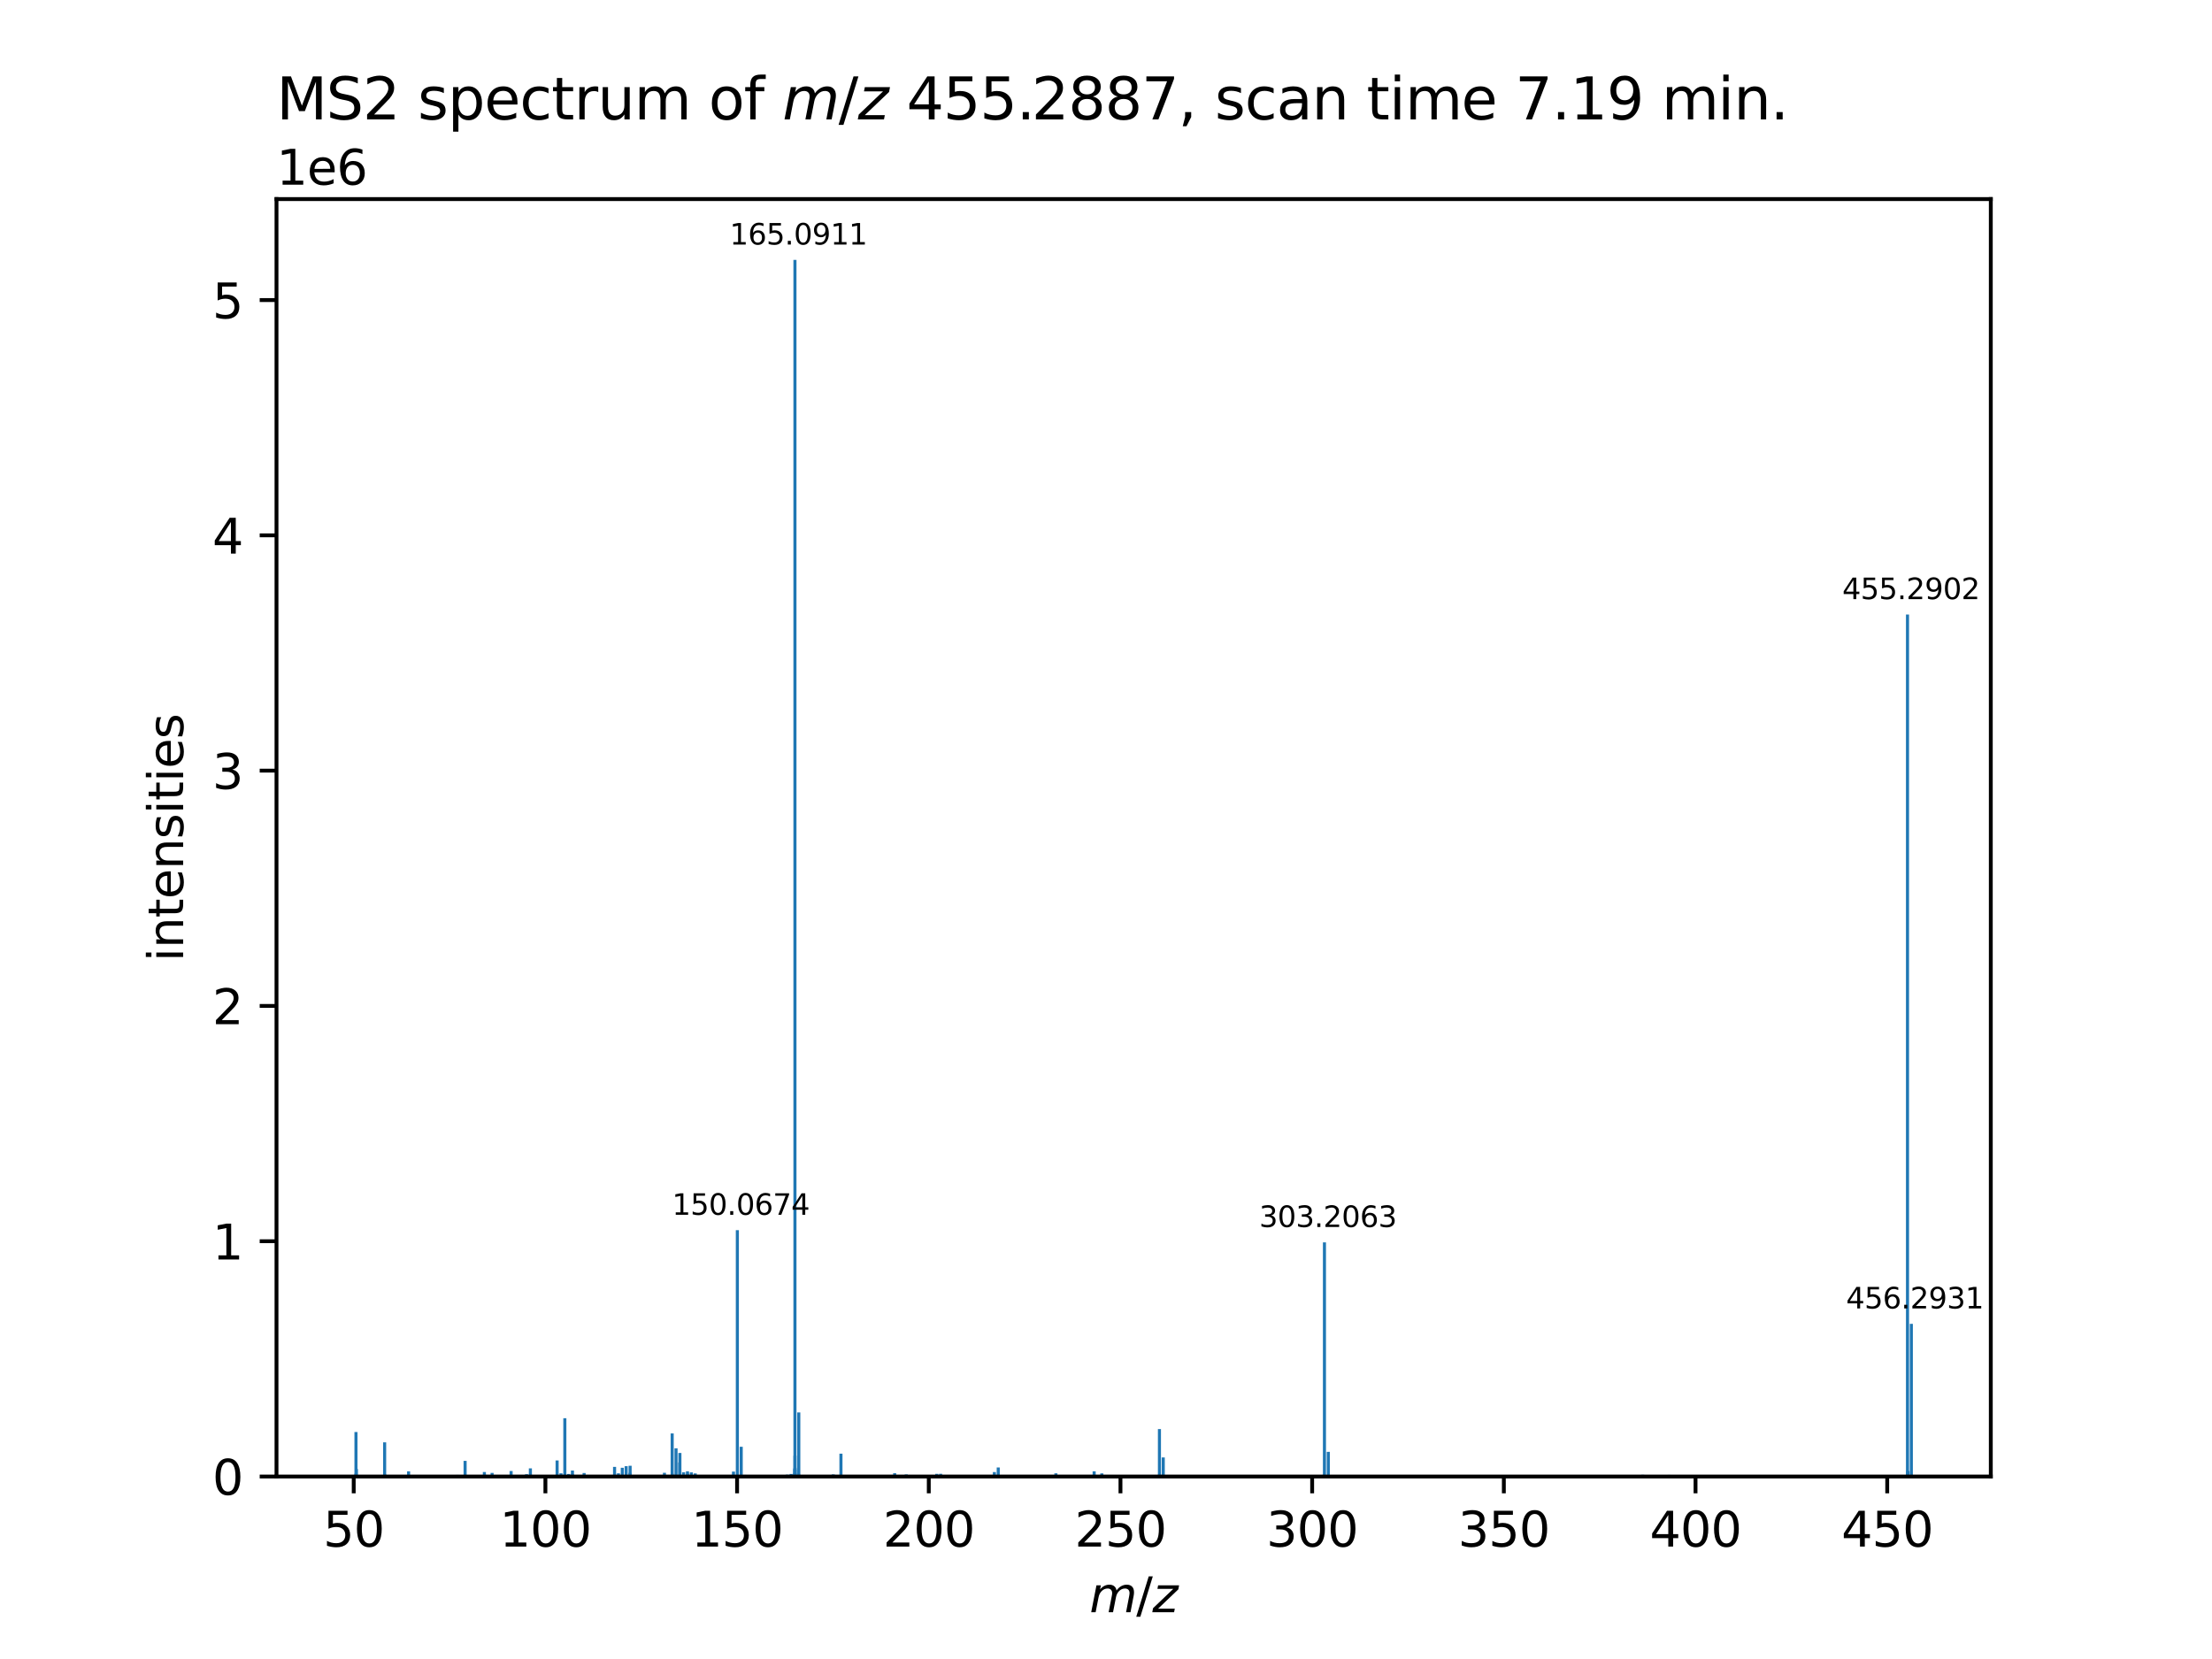 <?xml version="1.0" encoding="utf-8" standalone="no"?>
<!DOCTYPE svg PUBLIC "-//W3C//DTD SVG 1.1//EN"
  "http://www.w3.org/Graphics/SVG/1.1/DTD/svg11.dtd">
<svg xmlns:xlink="http://www.w3.org/1999/xlink" width="460.8pt" height="345.6pt" viewBox="0 0 460.8 345.6" xmlns="http://www.w3.org/2000/svg" version="1.1">
 <defs>
  <style type="text/css">*{stroke-linejoin: round; stroke-linecap: butt}</style>
 </defs>
 <g id="figure_1">
  <g id="patch_1">
   <path d="M 0 345.6 
L 460.8 345.6 
L 460.8 0 
L 0 0 
z
" style="fill: #ffffff"/>
  </g>
  <g id="axes_1">
   <g id="patch_2">
    <path d="M 57.6 307.584 
L 414.72 307.584 
L 414.72 41.472 
L 57.6 41.472 
z
" style="fill: #ffffff"/>
   </g>
   <g id="patch_3">
    <path d="M 73.833 307.584 
L 74.472 307.584 
L 74.472 306.996 
L 73.833 306.996 
z
" clip-path="url(#pafc62b42c1)" style="fill: #1f77b4"/>
   </g>
   <g id="patch_4">
    <path d="M 73.835 307.584 
L 74.474 307.584 
L 74.474 298.311 
L 73.835 298.311 
z
" clip-path="url(#pafc62b42c1)" style="fill: #1f77b4"/>
   </g>
   <g id="patch_5">
    <path d="M 73.924 307.584 
L 74.563 307.584 
L 74.563 306.017 
L 73.924 306.017 
z
" clip-path="url(#pafc62b42c1)" style="fill: #1f77b4"/>
   </g>
   <g id="patch_6">
    <path d="M 74.324 307.584 
L 74.963 307.584 
L 74.963 307.343 
L 74.324 307.343 
z
" clip-path="url(#pafc62b42c1)" style="fill: #1f77b4"/>
   </g>
   <g id="patch_7">
    <path d="M 77.088 307.584 
L 77.727 307.584 
L 77.727 307.296 
L 77.088 307.296 
z
" clip-path="url(#pafc62b42c1)" style="fill: #1f77b4"/>
   </g>
   <g id="patch_8">
    <path d="M 78.419 307.584 
L 79.058 307.584 
L 79.058 307.366 
L 78.419 307.366 
z
" clip-path="url(#pafc62b42c1)" style="fill: #1f77b4"/>
   </g>
   <g id="patch_9">
    <path d="M 79.805 307.584 
L 80.444 307.584 
L 80.444 307.135 
L 79.805 307.135 
z
" clip-path="url(#pafc62b42c1)" style="fill: #1f77b4"/>
   </g>
   <g id="patch_10">
    <path d="M 79.807 307.584 
L 80.446 307.584 
L 80.446 300.467 
L 79.807 300.467 
z
" clip-path="url(#pafc62b42c1)" style="fill: #1f77b4"/>
   </g>
   <g id="patch_11">
    <path d="M 84.797 307.584 
L 85.436 307.584 
L 85.436 306.499 
L 84.797 306.499 
z
" clip-path="url(#pafc62b42c1)" style="fill: #1f77b4"/>
   </g>
   <g id="patch_12">
    <path d="M 87.295 307.584 
L 87.934 307.584 
L 87.934 307.316 
L 87.295 307.316 
z
" clip-path="url(#pafc62b42c1)" style="fill: #1f77b4"/>
   </g>
   <g id="patch_13">
    <path d="M 89.391 307.584 
L 90.03 307.584 
L 90.03 307.272 
L 89.391 307.272 
z
" clip-path="url(#pafc62b42c1)" style="fill: #1f77b4"/>
   </g>
   <g id="patch_14">
    <path d="M 94.005 307.584 
L 94.644 307.584 
L 94.644 307.375 
L 94.005 307.375 
z
" clip-path="url(#pafc62b42c1)" style="fill: #1f77b4"/>
   </g>
   <g id="patch_15">
    <path d="M 94.817 307.584 
L 95.456 307.584 
L 95.456 307.33 
L 94.817 307.33 
z
" clip-path="url(#pafc62b42c1)" style="fill: #1f77b4"/>
   </g>
   <g id="patch_16">
    <path d="M 94.96 307.584 
L 95.599 307.584 
L 95.599 307.247 
L 94.96 307.247 
z
" clip-path="url(#pafc62b42c1)" style="fill: #1f77b4"/>
   </g>
   <g id="patch_17">
    <path d="M 96.57 307.584 
L 97.209 307.584 
L 97.209 304.324 
L 96.57 304.324 
z
" clip-path="url(#pafc62b42c1)" style="fill: #1f77b4"/>
   </g>
   <g id="patch_18">
    <path d="M 100.584 307.584 
L 101.223 307.584 
L 101.223 306.645 
L 100.584 306.645 
z
" clip-path="url(#pafc62b42c1)" style="fill: #1f77b4"/>
   </g>
   <g id="patch_19">
    <path d="M 100.913 307.584 
L 101.552 307.584 
L 101.552 307.255 
L 100.913 307.255 
z
" clip-path="url(#pafc62b42c1)" style="fill: #1f77b4"/>
   </g>
   <g id="patch_20">
    <path d="M 102.194 307.584 
L 102.833 307.584 
L 102.833 306.83 
L 102.194 306.83 
z
" clip-path="url(#pafc62b42c1)" style="fill: #1f77b4"/>
   </g>
   <g id="patch_21">
    <path d="M 106.154 307.584 
L 106.792 307.584 
L 106.792 306.432 
L 106.154 306.432 
z
" clip-path="url(#pafc62b42c1)" style="fill: #1f77b4"/>
   </g>
   <g id="patch_22">
    <path d="M 107.763 307.584 
L 108.402 307.584 
L 108.402 307.275 
L 107.763 307.275 
z
" clip-path="url(#pafc62b42c1)" style="fill: #1f77b4"/>
   </g>
   <g id="patch_23">
    <path d="M 109.373 307.584 
L 110.012 307.584 
L 110.012 307.105 
L 109.373 307.105 
z
" clip-path="url(#pafc62b42c1)" style="fill: #1f77b4"/>
   </g>
   <g id="patch_24">
    <path d="M 110.168 307.584 
L 110.807 307.584 
L 110.807 305.891 
L 110.168 305.891 
z
" clip-path="url(#pafc62b42c1)" style="fill: #1f77b4"/>
   </g>
   <g id="patch_25">
    <path d="M 110.172 307.584 
L 110.811 307.584 
L 110.811 307.332 
L 110.172 307.332 
z
" clip-path="url(#pafc62b42c1)" style="fill: #1f77b4"/>
   </g>
   <g id="patch_26">
    <path d="M 115.737 307.584 
L 116.376 307.584 
L 116.376 304.245 
L 115.737 304.245 
z
" clip-path="url(#pafc62b42c1)" style="fill: #1f77b4"/>
   </g>
   <g id="patch_27">
    <path d="M 116.542 307.584 
L 117.181 307.584 
L 117.181 306.919 
L 116.542 306.919 
z
" clip-path="url(#pafc62b42c1)" style="fill: #1f77b4"/>
   </g>
   <g id="patch_28">
    <path d="M 117.347 307.584 
L 117.986 307.584 
L 117.986 295.438 
L 117.347 295.438 
z
" clip-path="url(#pafc62b42c1)" style="fill: #1f77b4"/>
   </g>
   <g id="patch_29">
    <path d="M 118.148 307.584 
L 118.787 307.584 
L 118.787 307.054 
L 118.148 307.054 
z
" clip-path="url(#pafc62b42c1)" style="fill: #1f77b4"/>
   </g>
   <g id="patch_30">
    <path d="M 118.928 307.584 
L 119.567 307.584 
L 119.567 306.334 
L 118.928 306.334 
z
" clip-path="url(#pafc62b42c1)" style="fill: #1f77b4"/>
   </g>
   <g id="patch_31">
    <path d="M 118.957 307.584 
L 119.596 307.584 
L 119.596 307.134 
L 118.957 307.134 
z
" clip-path="url(#pafc62b42c1)" style="fill: #1f77b4"/>
   </g>
   <g id="patch_32">
    <path d="M 120.538 307.584 
L 121.176 307.584 
L 121.176 307.34 
L 120.538 307.34 
z
" clip-path="url(#pafc62b42c1)" style="fill: #1f77b4"/>
   </g>
   <g id="patch_33">
    <path d="M 121.361 307.584 
L 122 307.584 
L 122 306.862 
L 121.361 306.862 
z
" clip-path="url(#pafc62b42c1)" style="fill: #1f77b4"/>
   </g>
   <g id="patch_34">
    <path d="M 124.335 307.584 
L 124.974 307.584 
L 124.974 307.28 
L 124.335 307.28 
z
" clip-path="url(#pafc62b42c1)" style="fill: #1f77b4"/>
   </g>
   <g id="patch_35">
    <path d="M 127.706 307.584 
L 128.345 307.584 
L 128.345 305.58 
L 127.706 305.58 
z
" clip-path="url(#pafc62b42c1)" style="fill: #1f77b4"/>
   </g>
   <g id="patch_36">
    <path d="M 128.512 307.584 
L 129.15 307.584 
L 129.15 306.921 
L 128.512 306.921 
z
" clip-path="url(#pafc62b42c1)" style="fill: #1f77b4"/>
   </g>
   <g id="patch_37">
    <path d="M 129.316 307.584 
L 129.955 307.584 
L 129.955 305.767 
L 129.316 305.767 
z
" clip-path="url(#pafc62b42c1)" style="fill: #1f77b4"/>
   </g>
   <g id="patch_38">
    <path d="M 130.121 307.584 
L 130.76 307.584 
L 130.76 305.434 
L 130.121 305.434 
z
" clip-path="url(#pafc62b42c1)" style="fill: #1f77b4"/>
   </g>
   <g id="patch_39">
    <path d="M 130.926 307.584 
L 131.565 307.584 
L 131.565 306.814 
L 130.926 306.814 
z
" clip-path="url(#pafc62b42c1)" style="fill: #1f77b4"/>
   </g>
   <g id="patch_40">
    <path d="M 130.945 307.584 
L 131.584 307.584 
L 131.584 305.341 
L 130.945 305.341 
z
" clip-path="url(#pafc62b42c1)" style="fill: #1f77b4"/>
   </g>
   <g id="patch_41">
    <path d="M 132.507 307.584 
L 133.145 307.584 
L 133.145 307.264 
L 132.507 307.264 
z
" clip-path="url(#pafc62b42c1)" style="fill: #1f77b4"/>
   </g>
   <g id="patch_42">
    <path d="M 138.095 307.584 
L 138.734 307.584 
L 138.734 306.804 
L 138.095 306.804 
z
" clip-path="url(#pafc62b42c1)" style="fill: #1f77b4"/>
   </g>
   <g id="patch_43">
    <path d="M 139.705 307.584 
L 140.344 307.584 
L 140.344 298.612 
L 139.705 298.612 
z
" clip-path="url(#pafc62b42c1)" style="fill: #1f77b4"/>
   </g>
   <g id="patch_44">
    <path d="M 139.713 307.584 
L 140.352 307.584 
L 140.352 307.01 
L 139.713 307.01 
z
" clip-path="url(#pafc62b42c1)" style="fill: #1f77b4"/>
   </g>
   <g id="patch_45">
    <path d="M 140.51 307.584 
L 141.149 307.584 
L 141.149 301.71 
L 140.51 301.71 
z
" clip-path="url(#pafc62b42c1)" style="fill: #1f77b4"/>
   </g>
   <g id="patch_46">
    <path d="M 141.285 307.584 
L 141.924 307.584 
L 141.924 304.651 
L 141.285 304.651 
z
" clip-path="url(#pafc62b42c1)" style="fill: #1f77b4"/>
   </g>
   <g id="patch_47">
    <path d="M 141.314 307.584 
L 141.953 307.584 
L 141.953 302.676 
L 141.314 302.676 
z
" clip-path="url(#pafc62b42c1)" style="fill: #1f77b4"/>
   </g>
   <g id="patch_48">
    <path d="M 142.09 307.584 
L 142.729 307.584 
L 142.729 306.714 
L 142.09 306.714 
z
" clip-path="url(#pafc62b42c1)" style="fill: #1f77b4"/>
   </g>
   <g id="patch_49">
    <path d="M 142.098 307.584 
L 142.736 307.584 
L 142.736 307.313 
L 142.098 307.313 
z
" clip-path="url(#pafc62b42c1)" style="fill: #1f77b4"/>
   </g>
   <g id="patch_50">
    <path d="M 142.895 307.584 
L 143.534 307.584 
L 143.534 306.497 
L 142.895 306.497 
z
" clip-path="url(#pafc62b42c1)" style="fill: #1f77b4"/>
   </g>
   <g id="patch_51">
    <path d="M 142.924 307.584 
L 143.563 307.584 
L 143.563 306.994 
L 142.924 306.994 
z
" clip-path="url(#pafc62b42c1)" style="fill: #1f77b4"/>
   </g>
   <g id="patch_52">
    <path d="M 143.7 307.584 
L 144.339 307.584 
L 144.339 306.72 
L 143.7 306.72 
z
" clip-path="url(#pafc62b42c1)" style="fill: #1f77b4"/>
   </g>
   <g id="patch_53">
    <path d="M 144.505 307.584 
L 145.144 307.584 
L 145.144 306.936 
L 144.505 306.936 
z
" clip-path="url(#pafc62b42c1)" style="fill: #1f77b4"/>
   </g>
   <g id="patch_54">
    <path d="M 148.981 307.584 
L 149.62 307.584 
L 149.62 307.337 
L 148.981 307.337 
z
" clip-path="url(#pafc62b42c1)" style="fill: #1f77b4"/>
   </g>
   <g id="patch_55">
    <path d="M 152.479 307.584 
L 153.118 307.584 
L 153.118 306.563 
L 152.479 306.563 
z
" clip-path="url(#pafc62b42c1)" style="fill: #1f77b4"/>
   </g>
   <g id="patch_56">
    <path d="M 153.284 307.584 
L 153.923 307.584 
L 153.923 256.268 
L 153.284 256.268 
z
" clip-path="url(#pafc62b42c1)" style="fill: #1f77b4"/>
   </g>
   <g id="patch_57">
    <path d="M 154.089 307.584 
L 154.728 307.584 
L 154.728 301.384 
L 154.089 301.384 
z
" clip-path="url(#pafc62b42c1)" style="fill: #1f77b4"/>
   </g>
   <g id="patch_58">
    <path d="M 154.893 307.584 
L 155.532 307.584 
L 155.532 307.246 
L 154.893 307.246 
z
" clip-path="url(#pafc62b42c1)" style="fill: #1f77b4"/>
   </g>
   <g id="patch_59">
    <path d="M 156.05 307.584 
L 156.689 307.584 
L 156.689 307.315 
L 156.05 307.315 
z
" clip-path="url(#pafc62b42c1)" style="fill: #1f77b4"/>
   </g>
   <g id="patch_60">
    <path d="M 159.502 307.584 
L 160.141 307.584 
L 160.141 307.337 
L 159.502 307.337 
z
" clip-path="url(#pafc62b42c1)" style="fill: #1f77b4"/>
   </g>
   <g id="patch_61">
    <path d="M 163.673 307.584 
L 164.311 307.584 
L 164.311 307.202 
L 163.673 307.202 
z
" clip-path="url(#pafc62b42c1)" style="fill: #1f77b4"/>
   </g>
   <g id="patch_62">
    <path d="M 164.477 307.584 
L 165.116 307.584 
L 165.116 307.055 
L 164.477 307.055 
z
" clip-path="url(#pafc62b42c1)" style="fill: #1f77b4"/>
   </g>
   <g id="patch_63">
    <path d="M 165.24 307.584 
L 165.879 307.584 
L 165.879 307.186 
L 165.24 307.186 
z
" clip-path="url(#pafc62b42c1)" style="fill: #1f77b4"/>
   </g>
   <g id="patch_64">
    <path d="M 165.253 307.584 
L 165.892 307.584 
L 165.892 306.937 
L 165.253 306.937 
z
" clip-path="url(#pafc62b42c1)" style="fill: #1f77b4"/>
   </g>
   <g id="patch_65">
    <path d="M 165.259 307.584 
L 165.898 307.584 
L 165.898 305.987 
L 165.259 305.987 
z
" clip-path="url(#pafc62b42c1)" style="fill: #1f77b4"/>
   </g>
   <g id="patch_66">
    <path d="M 165.282 307.584 
L 165.921 307.584 
L 165.921 54.144 
L 165.282 54.144 
z
" clip-path="url(#pafc62b42c1)" style="fill: #1f77b4"/>
   </g>
   <g id="patch_67">
    <path d="M 165.291 307.584 
L 165.93 307.584 
L 165.93 303.237 
L 165.291 303.237 
z
" clip-path="url(#pafc62b42c1)" style="fill: #1f77b4"/>
   </g>
   <g id="patch_68">
    <path d="M 165.3 307.584 
L 165.939 307.584 
L 165.939 305.762 
L 165.3 305.762 
z
" clip-path="url(#pafc62b42c1)" style="fill: #1f77b4"/>
   </g>
   <g id="patch_69">
    <path d="M 165.305 307.584 
L 165.944 307.584 
L 165.944 306.158 
L 165.305 306.158 
z
" clip-path="url(#pafc62b42c1)" style="fill: #1f77b4"/>
   </g>
   <g id="patch_70">
    <path d="M 165.312 307.584 
L 165.951 307.584 
L 165.951 306.9 
L 165.312 306.9 
z
" clip-path="url(#pafc62b42c1)" style="fill: #1f77b4"/>
   </g>
   <g id="patch_71">
    <path d="M 166.083 307.584 
L 166.722 307.584 
L 166.722 294.236 
L 166.083 294.236 
z
" clip-path="url(#pafc62b42c1)" style="fill: #1f77b4"/>
   </g>
   <g id="patch_72">
    <path d="M 166.095 307.584 
L 166.734 307.584 
L 166.734 307.197 
L 166.095 307.197 
z
" clip-path="url(#pafc62b42c1)" style="fill: #1f77b4"/>
   </g>
   <g id="patch_73">
    <path d="M 173.256 307.584 
L 173.895 307.584 
L 173.895 307.15 
L 173.256 307.15 
z
" clip-path="url(#pafc62b42c1)" style="fill: #1f77b4"/>
   </g>
   <g id="patch_74">
    <path d="M 174.05 307.584 
L 174.689 307.584 
L 174.689 307.301 
L 174.05 307.301 
z
" clip-path="url(#pafc62b42c1)" style="fill: #1f77b4"/>
   </g>
   <g id="patch_75">
    <path d="M 174.866 307.584 
L 175.505 307.584 
L 175.505 302.824 
L 174.866 302.824 
z
" clip-path="url(#pafc62b42c1)" style="fill: #1f77b4"/>
   </g>
   <g id="patch_76">
    <path d="M 176.476 307.584 
L 177.115 307.584 
L 177.115 307.283 
L 176.476 307.283 
z
" clip-path="url(#pafc62b42c1)" style="fill: #1f77b4"/>
   </g>
   <g id="patch_77">
    <path d="M 176.784 307.584 
L 177.423 307.584 
L 177.423 307.328 
L 176.784 307.328 
z
" clip-path="url(#pafc62b42c1)" style="fill: #1f77b4"/>
   </g>
   <g id="patch_78">
    <path d="M 179.412 307.584 
L 180.051 307.584 
L 180.051 307.285 
L 179.412 307.285 
z
" clip-path="url(#pafc62b42c1)" style="fill: #1f77b4"/>
   </g>
   <g id="patch_79">
    <path d="M 186.059 307.584 
L 186.698 307.584 
L 186.698 306.892 
L 186.059 306.892 
z
" clip-path="url(#pafc62b42c1)" style="fill: #1f77b4"/>
   </g>
   <g id="patch_80">
    <path d="M 188.463 307.584 
L 189.102 307.584 
L 189.102 307.153 
L 188.463 307.153 
z
" clip-path="url(#pafc62b42c1)" style="fill: #1f77b4"/>
   </g>
   <g id="patch_81">
    <path d="M 191.204 307.584 
L 191.843 307.584 
L 191.843 307.343 
L 191.204 307.343 
z
" clip-path="url(#pafc62b42c1)" style="fill: #1f77b4"/>
   </g>
   <g id="patch_82">
    <path d="M 194.032 307.584 
L 194.671 307.584 
L 194.671 307.317 
L 194.032 307.317 
z
" clip-path="url(#pafc62b42c1)" style="fill: #1f77b4"/>
   </g>
   <g id="patch_83">
    <path d="M 194.828 307.584 
L 195.467 307.584 
L 195.467 307.028 
L 194.828 307.028 
z
" clip-path="url(#pafc62b42c1)" style="fill: #1f77b4"/>
   </g>
   <g id="patch_84">
    <path d="M 195.632 307.584 
L 196.271 307.584 
L 196.271 307.019 
L 195.632 307.019 
z
" clip-path="url(#pafc62b42c1)" style="fill: #1f77b4"/>
   </g>
   <g id="patch_85">
    <path d="M 196.436 307.584 
L 197.075 307.584 
L 197.075 307.285 
L 196.436 307.285 
z
" clip-path="url(#pafc62b42c1)" style="fill: #1f77b4"/>
   </g>
   <g id="patch_86">
    <path d="M 206.826 307.584 
L 207.465 307.584 
L 207.465 306.663 
L 206.826 306.663 
z
" clip-path="url(#pafc62b42c1)" style="fill: #1f77b4"/>
   </g>
   <g id="patch_87">
    <path d="M 207.632 307.584 
L 208.271 307.584 
L 208.271 305.699 
L 207.632 305.699 
z
" clip-path="url(#pafc62b42c1)" style="fill: #1f77b4"/>
   </g>
   <g id="patch_88">
    <path d="M 219.64 307.584 
L 220.279 307.584 
L 220.279 306.913 
L 219.64 306.913 
z
" clip-path="url(#pafc62b42c1)" style="fill: #1f77b4"/>
   </g>
   <g id="patch_89">
    <path d="M 227.613 307.584 
L 228.252 307.584 
L 228.252 306.497 
L 227.613 306.497 
z
" clip-path="url(#pafc62b42c1)" style="fill: #1f77b4"/>
   </g>
   <g id="patch_90">
    <path d="M 229.213 307.584 
L 229.852 307.584 
L 229.852 306.935 
L 229.213 306.935 
z
" clip-path="url(#pafc62b42c1)" style="fill: #1f77b4"/>
   </g>
   <g id="patch_91">
    <path d="M 241.212 307.584 
L 241.851 307.584 
L 241.851 297.703 
L 241.212 297.703 
z
" clip-path="url(#pafc62b42c1)" style="fill: #1f77b4"/>
   </g>
   <g id="patch_92">
    <path d="M 241.234 307.584 
L 241.873 307.584 
L 241.873 307.185 
L 241.234 307.185 
z
" clip-path="url(#pafc62b42c1)" style="fill: #1f77b4"/>
   </g>
   <g id="patch_93">
    <path d="M 242.007 307.584 
L 242.646 307.584 
L 242.646 303.616 
L 242.007 303.616 
z
" clip-path="url(#pafc62b42c1)" style="fill: #1f77b4"/>
   </g>
   <g id="patch_94">
    <path d="M 244.432 307.584 
L 245.071 307.584 
L 245.071 307.277 
L 244.432 307.277 
z
" clip-path="url(#pafc62b42c1)" style="fill: #1f77b4"/>
   </g>
   <g id="patch_95">
    <path d="M 249.375 307.584 
L 250.014 307.584 
L 250.014 307.309 
L 249.375 307.309 
z
" clip-path="url(#pafc62b42c1)" style="fill: #1f77b4"/>
   </g>
   <g id="patch_96">
    <path d="M 275.53 307.584 
L 276.169 307.584 
L 276.169 307.205 
L 275.53 307.205 
z
" clip-path="url(#pafc62b42c1)" style="fill: #1f77b4"/>
   </g>
   <g id="patch_97">
    <path d="M 275.587 307.584 
L 276.226 307.584 
L 276.226 258.811 
L 275.587 258.811 
z
" clip-path="url(#pafc62b42c1)" style="fill: #1f77b4"/>
   </g>
   <g id="patch_98">
    <path d="M 276.388 307.584 
L 277.027 307.584 
L 277.027 302.447 
L 276.388 302.447 
z
" clip-path="url(#pafc62b42c1)" style="fill: #1f77b4"/>
   </g>
   <g id="patch_99">
    <path d="M 341.894 307.584 
L 342.533 307.584 
L 342.533 307.226 
L 341.894 307.226 
z
" clip-path="url(#pafc62b42c1)" style="fill: #1f77b4"/>
   </g>
   <g id="patch_100">
    <path d="M 347.404 307.584 
L 348.043 307.584 
L 348.043 307.245 
L 347.404 307.245 
z
" clip-path="url(#pafc62b42c1)" style="fill: #1f77b4"/>
   </g>
   <g id="patch_101">
    <path d="M 396.913 307.584 
L 397.552 307.584 
L 397.552 307.264 
L 396.913 307.264 
z
" clip-path="url(#pafc62b42c1)" style="fill: #1f77b4"/>
   </g>
   <g id="patch_102">
    <path d="M 397.047 307.584 
L 397.686 307.584 
L 397.686 128.014 
L 397.047 128.014 
z
" clip-path="url(#pafc62b42c1)" style="fill: #1f77b4"/>
   </g>
   <g id="patch_103">
    <path d="M 397.129 307.584 
L 397.768 307.584 
L 397.768 306.439 
L 397.129 306.439 
z
" clip-path="url(#pafc62b42c1)" style="fill: #1f77b4"/>
   </g>
   <g id="patch_104">
    <path d="M 397.154 307.584 
L 397.793 307.584 
L 397.793 306.515 
L 397.154 306.515 
z
" clip-path="url(#pafc62b42c1)" style="fill: #1f77b4"/>
   </g>
   <g id="patch_105">
    <path d="M 397.848 307.584 
L 398.487 307.584 
L 398.487 275.776 
L 397.848 275.776 
z
" clip-path="url(#pafc62b42c1)" style="fill: #1f77b4"/>
   </g>
   <g id="matplotlib.axis_1">
    <g id="xtick_1">
     <g id="line2d_1">
      <defs>
       <path id="mbf55ee1ef2" d="M 0 0 
L 0 3.5 
" style="stroke: #000000; stroke-width: 0.8"/>
      </defs>
      <g>
       <use xlink:href="#mbf55ee1ef2" x="73.685" y="307.584" style="stroke: #000000; stroke-width: 0.8"/>
      </g>
     </g>
     <g id="text_1">
      <!-- 50 -->
      <g transform="translate(67.323 322.182) scale(0.1 -0.1)">
       <defs>
        <path id="DejaVuSans-35" d="M 691 4666 
L 3169 4666 
L 3169 4134 
L 1269 4134 
L 1269 2991 
Q 1406 3038 1543 3061 
Q 1681 3084 1819 3084 
Q 2600 3084 3056 2656 
Q 3513 2228 3513 1497 
Q 3513 744 3044 326 
Q 2575 -91 1722 -91 
Q 1428 -91 1123 -41 
Q 819 9 494 109 
L 494 744 
Q 775 591 1075 516 
Q 1375 441 1709 441 
Q 2250 441 2565 725 
Q 2881 1009 2881 1497 
Q 2881 1984 2565 2268 
Q 2250 2553 1709 2553 
Q 1456 2553 1204 2497 
Q 953 2441 691 2322 
L 691 4666 
z
" transform="scale(0.016)"/>
        <path id="DejaVuSans-30" d="M 2034 4250 
Q 1547 4250 1301 3770 
Q 1056 3291 1056 2328 
Q 1056 1369 1301 889 
Q 1547 409 2034 409 
Q 2525 409 2770 889 
Q 3016 1369 3016 2328 
Q 3016 3291 2770 3770 
Q 2525 4250 2034 4250 
z
M 2034 4750 
Q 2819 4750 3233 4129 
Q 3647 3509 3647 2328 
Q 3647 1150 3233 529 
Q 2819 -91 2034 -91 
Q 1250 -91 836 529 
Q 422 1150 422 2328 
Q 422 3509 836 4129 
Q 1250 4750 2034 4750 
z
" transform="scale(0.016)"/>
       </defs>
       <use xlink:href="#DejaVuSans-35"/>
       <use xlink:href="#DejaVuSans-30" x="63.623"/>
      </g>
     </g>
    </g>
    <g id="xtick_2">
     <g id="line2d_2">
      <g>
       <use xlink:href="#mbf55ee1ef2" x="113.617" y="307.584" style="stroke: #000000; stroke-width: 0.8"/>
      </g>
     </g>
     <g id="text_2">
      <!-- 100 -->
      <g transform="translate(104.073 322.182) scale(0.1 -0.1)">
       <defs>
        <path id="DejaVuSans-31" d="M 794 531 
L 1825 531 
L 1825 4091 
L 703 3866 
L 703 4441 
L 1819 4666 
L 2450 4666 
L 2450 531 
L 3481 531 
L 3481 0 
L 794 0 
L 794 531 
z
" transform="scale(0.016)"/>
       </defs>
       <use xlink:href="#DejaVuSans-31"/>
       <use xlink:href="#DejaVuSans-30" x="63.623"/>
       <use xlink:href="#DejaVuSans-30" x="127.246"/>
      </g>
     </g>
    </g>
    <g id="xtick_3">
     <g id="line2d_3">
      <g>
       <use xlink:href="#mbf55ee1ef2" x="153.549" y="307.584" style="stroke: #000000; stroke-width: 0.8"/>
      </g>
     </g>
     <g id="text_3">
      <!-- 150 -->
      <g transform="translate(144.005 322.182) scale(0.1 -0.1)">
       <use xlink:href="#DejaVuSans-31"/>
       <use xlink:href="#DejaVuSans-35" x="63.623"/>
       <use xlink:href="#DejaVuSans-30" x="127.246"/>
      </g>
     </g>
    </g>
    <g id="xtick_4">
     <g id="line2d_4">
      <g>
       <use xlink:href="#mbf55ee1ef2" x="193.481" y="307.584" style="stroke: #000000; stroke-width: 0.8"/>
      </g>
     </g>
     <g id="text_4">
      <!-- 200 -->
      <g transform="translate(183.938 322.182) scale(0.1 -0.1)">
       <defs>
        <path id="DejaVuSans-32" d="M 1228 531 
L 3431 531 
L 3431 0 
L 469 0 
L 469 531 
Q 828 903 1448 1529 
Q 2069 2156 2228 2338 
Q 2531 2678 2651 2914 
Q 2772 3150 2772 3378 
Q 2772 3750 2511 3984 
Q 2250 4219 1831 4219 
Q 1534 4219 1204 4116 
Q 875 4013 500 3803 
L 500 4441 
Q 881 4594 1212 4672 
Q 1544 4750 1819 4750 
Q 2544 4750 2975 4387 
Q 3406 4025 3406 3419 
Q 3406 3131 3298 2873 
Q 3191 2616 2906 2266 
Q 2828 2175 2409 1742 
Q 1991 1309 1228 531 
z
" transform="scale(0.016)"/>
       </defs>
       <use xlink:href="#DejaVuSans-32"/>
       <use xlink:href="#DejaVuSans-30" x="63.623"/>
       <use xlink:href="#DejaVuSans-30" x="127.246"/>
      </g>
     </g>
    </g>
    <g id="xtick_5">
     <g id="line2d_5">
      <g>
       <use xlink:href="#mbf55ee1ef2" x="233.413" y="307.584" style="stroke: #000000; stroke-width: 0.8"/>
      </g>
     </g>
     <g id="text_5">
      <!-- 250 -->
      <g transform="translate(223.87 322.182) scale(0.1 -0.1)">
       <use xlink:href="#DejaVuSans-32"/>
       <use xlink:href="#DejaVuSans-35" x="63.623"/>
       <use xlink:href="#DejaVuSans-30" x="127.246"/>
      </g>
     </g>
    </g>
    <g id="xtick_6">
     <g id="line2d_6">
      <g>
       <use xlink:href="#mbf55ee1ef2" x="273.346" y="307.584" style="stroke: #000000; stroke-width: 0.8"/>
      </g>
     </g>
     <g id="text_6">
      <!-- 300 -->
      <g transform="translate(263.802 322.182) scale(0.1 -0.1)">
       <defs>
        <path id="DejaVuSans-33" d="M 2597 2516 
Q 3050 2419 3304 2112 
Q 3559 1806 3559 1356 
Q 3559 666 3084 287 
Q 2609 -91 1734 -91 
Q 1441 -91 1130 -33 
Q 819 25 488 141 
L 488 750 
Q 750 597 1062 519 
Q 1375 441 1716 441 
Q 2309 441 2620 675 
Q 2931 909 2931 1356 
Q 2931 1769 2642 2001 
Q 2353 2234 1838 2234 
L 1294 2234 
L 1294 2753 
L 1863 2753 
Q 2328 2753 2575 2939 
Q 2822 3125 2822 3475 
Q 2822 3834 2567 4026 
Q 2313 4219 1838 4219 
Q 1578 4219 1281 4162 
Q 984 4106 628 3988 
L 628 4550 
Q 988 4650 1302 4700 
Q 1616 4750 1894 4750 
Q 2613 4750 3031 4423 
Q 3450 4097 3450 3541 
Q 3450 3153 3228 2886 
Q 3006 2619 2597 2516 
z
" transform="scale(0.016)"/>
       </defs>
       <use xlink:href="#DejaVuSans-33"/>
       <use xlink:href="#DejaVuSans-30" x="63.623"/>
       <use xlink:href="#DejaVuSans-30" x="127.246"/>
      </g>
     </g>
    </g>
    <g id="xtick_7">
     <g id="line2d_7">
      <g>
       <use xlink:href="#mbf55ee1ef2" x="313.278" y="307.584" style="stroke: #000000; stroke-width: 0.8"/>
      </g>
     </g>
     <g id="text_7">
      <!-- 350 -->
      <g transform="translate(303.734 322.182) scale(0.1 -0.1)">
       <use xlink:href="#DejaVuSans-33"/>
       <use xlink:href="#DejaVuSans-35" x="63.623"/>
       <use xlink:href="#DejaVuSans-30" x="127.246"/>
      </g>
     </g>
    </g>
    <g id="xtick_8">
     <g id="line2d_8">
      <g>
       <use xlink:href="#mbf55ee1ef2" x="353.21" y="307.584" style="stroke: #000000; stroke-width: 0.8"/>
      </g>
     </g>
     <g id="text_8">
      <!-- 400 -->
      <g transform="translate(343.666 322.182) scale(0.1 -0.1)">
       <defs>
        <path id="DejaVuSans-34" d="M 2419 4116 
L 825 1625 
L 2419 1625 
L 2419 4116 
z
M 2253 4666 
L 3047 4666 
L 3047 1625 
L 3713 1625 
L 3713 1100 
L 3047 1100 
L 3047 0 
L 2419 0 
L 2419 1100 
L 313 1100 
L 313 1709 
L 2253 4666 
z
" transform="scale(0.016)"/>
       </defs>
       <use xlink:href="#DejaVuSans-34"/>
       <use xlink:href="#DejaVuSans-30" x="63.623"/>
       <use xlink:href="#DejaVuSans-30" x="127.246"/>
      </g>
     </g>
    </g>
    <g id="xtick_9">
     <g id="line2d_9">
      <g>
       <use xlink:href="#mbf55ee1ef2" x="393.142" y="307.584" style="stroke: #000000; stroke-width: 0.8"/>
      </g>
     </g>
     <g id="text_9">
      <!-- 450 -->
      <g transform="translate(383.598 322.182) scale(0.1 -0.1)">
       <use xlink:href="#DejaVuSans-34"/>
       <use xlink:href="#DejaVuSans-35" x="63.623"/>
       <use xlink:href="#DejaVuSans-30" x="127.246"/>
      </g>
     </g>
    </g>
    <g id="text_10">
     <!-- ${m/z}$ -->
     <g transform="translate(226.96 335.861) scale(0.1 -0.1)">
      <defs>
       <path id="DejaVuSans-Oblique-6d" d="M 5747 2113 
L 5338 0 
L 4763 0 
L 5166 2094 
Q 5191 2228 5203 2325 
Q 5216 2422 5216 2491 
Q 5216 2772 5059 2928 
Q 4903 3084 4622 3084 
Q 4203 3084 3875 2770 
Q 3547 2456 3450 1953 
L 3066 0 
L 2491 0 
L 2900 2094 
Q 2925 2209 2937 2307 
Q 2950 2406 2950 2484 
Q 2950 2769 2794 2926 
Q 2638 3084 2363 3084 
Q 1938 3084 1609 2770 
Q 1281 2456 1184 1953 
L 800 0 
L 225 0 
L 909 3500 
L 1484 3500 
L 1375 2956 
Q 1609 3263 1923 3423 
Q 2238 3584 2597 3584 
Q 2978 3584 3223 3384 
Q 3469 3184 3519 2828 
Q 3781 3197 4126 3390 
Q 4472 3584 4856 3584 
Q 5306 3584 5551 3325 
Q 5797 3066 5797 2591 
Q 5797 2488 5784 2364 
Q 5772 2241 5747 2113 
z
" transform="scale(0.016)"/>
       <path id="DejaVuSans-2f" d="M 1625 4666 
L 2156 4666 
L 531 -594 
L 0 -594 
L 1625 4666 
z
" transform="scale(0.016)"/>
       <path id="DejaVuSans-Oblique-7a" d="M 744 3500 
L 3475 3500 
L 3372 2975 
L 738 459 
L 2913 459 
L 2822 0 
L -19 0 
L 84 525 
L 2719 3041 
L 653 3041 
L 744 3500 
z
" transform="scale(0.016)"/>
      </defs>
      <use xlink:href="#DejaVuSans-Oblique-6d" transform="translate(0 0.094)"/>
      <use xlink:href="#DejaVuSans-2f" transform="translate(97.412 0.094)"/>
      <use xlink:href="#DejaVuSans-Oblique-7a" transform="translate(131.104 0.094)"/>
     </g>
    </g>
   </g>
   <g id="matplotlib.axis_2">
    <g id="ytick_1">
     <g id="line2d_10">
      <defs>
       <path id="mae8e9ca88b" d="M 0 0 
L -3.5 0 
" style="stroke: #000000; stroke-width: 0.8"/>
      </defs>
      <g>
       <use xlink:href="#mae8e9ca88b" x="57.6" y="307.584" style="stroke: #000000; stroke-width: 0.8"/>
      </g>
     </g>
     <g id="text_11">
      <!-- 0 -->
      <g transform="translate(44.237 311.383) scale(0.1 -0.1)">
       <use xlink:href="#DejaVuSans-30"/>
      </g>
     </g>
    </g>
    <g id="ytick_2">
     <g id="line2d_11">
      <g>
       <use xlink:href="#mae8e9ca88b" x="57.6" y="258.569" style="stroke: #000000; stroke-width: 0.8"/>
      </g>
     </g>
     <g id="text_12">
      <!-- 1 -->
      <g transform="translate(44.237 262.368) scale(0.1 -0.1)">
       <use xlink:href="#DejaVuSans-31"/>
      </g>
     </g>
    </g>
    <g id="ytick_3">
     <g id="line2d_12">
      <g>
       <use xlink:href="#mae8e9ca88b" x="57.6" y="209.554" style="stroke: #000000; stroke-width: 0.8"/>
      </g>
     </g>
     <g id="text_13">
      <!-- 2 -->
      <g transform="translate(44.237 213.353) scale(0.1 -0.1)">
       <use xlink:href="#DejaVuSans-32"/>
      </g>
     </g>
    </g>
    <g id="ytick_4">
     <g id="line2d_13">
      <g>
       <use xlink:href="#mae8e9ca88b" x="57.6" y="160.539" style="stroke: #000000; stroke-width: 0.8"/>
      </g>
     </g>
     <g id="text_14">
      <!-- 3 -->
      <g transform="translate(44.237 164.339) scale(0.1 -0.1)">
       <use xlink:href="#DejaVuSans-33"/>
      </g>
     </g>
    </g>
    <g id="ytick_5">
     <g id="line2d_14">
      <g>
       <use xlink:href="#mae8e9ca88b" x="57.6" y="111.524" style="stroke: #000000; stroke-width: 0.8"/>
      </g>
     </g>
     <g id="text_15">
      <!-- 4 -->
      <g transform="translate(44.237 115.324) scale(0.1 -0.1)">
       <use xlink:href="#DejaVuSans-34"/>
      </g>
     </g>
    </g>
    <g id="ytick_6">
     <g id="line2d_15">
      <g>
       <use xlink:href="#mae8e9ca88b" x="57.6" y="62.509" style="stroke: #000000; stroke-width: 0.8"/>
      </g>
     </g>
     <g id="text_16">
      <!-- 5 -->
      <g transform="translate(44.237 66.309) scale(0.1 -0.1)">
       <use xlink:href="#DejaVuSans-35"/>
      </g>
     </g>
    </g>
    <g id="text_17">
     <!-- intensities -->
     <g transform="translate(38.158 200.315) rotate(-90) scale(0.1 -0.1)">
      <defs>
       <path id="DejaVuSans-69" d="M 603 3500 
L 1178 3500 
L 1178 0 
L 603 0 
L 603 3500 
z
M 603 4863 
L 1178 4863 
L 1178 4134 
L 603 4134 
L 603 4863 
z
" transform="scale(0.016)"/>
       <path id="DejaVuSans-6e" d="M 3513 2113 
L 3513 0 
L 2938 0 
L 2938 2094 
Q 2938 2591 2744 2837 
Q 2550 3084 2163 3084 
Q 1697 3084 1428 2787 
Q 1159 2491 1159 1978 
L 1159 0 
L 581 0 
L 581 3500 
L 1159 3500 
L 1159 2956 
Q 1366 3272 1645 3428 
Q 1925 3584 2291 3584 
Q 2894 3584 3203 3211 
Q 3513 2838 3513 2113 
z
" transform="scale(0.016)"/>
       <path id="DejaVuSans-74" d="M 1172 4494 
L 1172 3500 
L 2356 3500 
L 2356 3053 
L 1172 3053 
L 1172 1153 
Q 1172 725 1289 603 
Q 1406 481 1766 481 
L 2356 481 
L 2356 0 
L 1766 0 
Q 1100 0 847 248 
Q 594 497 594 1153 
L 594 3053 
L 172 3053 
L 172 3500 
L 594 3500 
L 594 4494 
L 1172 4494 
z
" transform="scale(0.016)"/>
       <path id="DejaVuSans-65" d="M 3597 1894 
L 3597 1613 
L 953 1613 
Q 991 1019 1311 708 
Q 1631 397 2203 397 
Q 2534 397 2845 478 
Q 3156 559 3463 722 
L 3463 178 
Q 3153 47 2828 -22 
Q 2503 -91 2169 -91 
Q 1331 -91 842 396 
Q 353 884 353 1716 
Q 353 2575 817 3079 
Q 1281 3584 2069 3584 
Q 2775 3584 3186 3129 
Q 3597 2675 3597 1894 
z
M 3022 2063 
Q 3016 2534 2758 2815 
Q 2500 3097 2075 3097 
Q 1594 3097 1305 2825 
Q 1016 2553 972 2059 
L 3022 2063 
z
" transform="scale(0.016)"/>
       <path id="DejaVuSans-73" d="M 2834 3397 
L 2834 2853 
Q 2591 2978 2328 3040 
Q 2066 3103 1784 3103 
Q 1356 3103 1142 2972 
Q 928 2841 928 2578 
Q 928 2378 1081 2264 
Q 1234 2150 1697 2047 
L 1894 2003 
Q 2506 1872 2764 1633 
Q 3022 1394 3022 966 
Q 3022 478 2636 193 
Q 2250 -91 1575 -91 
Q 1294 -91 989 -36 
Q 684 19 347 128 
L 347 722 
Q 666 556 975 473 
Q 1284 391 1588 391 
Q 1994 391 2212 530 
Q 2431 669 2431 922 
Q 2431 1156 2273 1281 
Q 2116 1406 1581 1522 
L 1381 1569 
Q 847 1681 609 1914 
Q 372 2147 372 2553 
Q 372 3047 722 3315 
Q 1072 3584 1716 3584 
Q 2034 3584 2315 3537 
Q 2597 3491 2834 3397 
z
" transform="scale(0.016)"/>
      </defs>
      <use xlink:href="#DejaVuSans-69"/>
      <use xlink:href="#DejaVuSans-6e" x="27.783"/>
      <use xlink:href="#DejaVuSans-74" x="91.162"/>
      <use xlink:href="#DejaVuSans-65" x="130.371"/>
      <use xlink:href="#DejaVuSans-6e" x="191.895"/>
      <use xlink:href="#DejaVuSans-73" x="255.273"/>
      <use xlink:href="#DejaVuSans-69" x="307.373"/>
      <use xlink:href="#DejaVuSans-74" x="335.156"/>
      <use xlink:href="#DejaVuSans-69" x="374.365"/>
      <use xlink:href="#DejaVuSans-65" x="402.148"/>
      <use xlink:href="#DejaVuSans-73" x="463.672"/>
     </g>
    </g>
    <g id="text_18">
     <!-- 1e6 -->
     <g transform="translate(57.6 38.472) scale(0.1 -0.1)">
      <defs>
       <path id="DejaVuSans-36" d="M 2113 2584 
Q 1688 2584 1439 2293 
Q 1191 2003 1191 1497 
Q 1191 994 1439 701 
Q 1688 409 2113 409 
Q 2538 409 2786 701 
Q 3034 994 3034 1497 
Q 3034 2003 2786 2293 
Q 2538 2584 2113 2584 
z
M 3366 4563 
L 3366 3988 
Q 3128 4100 2886 4159 
Q 2644 4219 2406 4219 
Q 1781 4219 1451 3797 
Q 1122 3375 1075 2522 
Q 1259 2794 1537 2939 
Q 1816 3084 2150 3084 
Q 2853 3084 3261 2657 
Q 3669 2231 3669 1497 
Q 3669 778 3244 343 
Q 2819 -91 2113 -91 
Q 1303 -91 875 529 
Q 447 1150 447 2328 
Q 447 3434 972 4092 
Q 1497 4750 2381 4750 
Q 2619 4750 2861 4703 
Q 3103 4656 3366 4563 
z
" transform="scale(0.016)"/>
      </defs>
      <use xlink:href="#DejaVuSans-31"/>
      <use xlink:href="#DejaVuSans-65" x="63.623"/>
      <use xlink:href="#DejaVuSans-36" x="125.146"/>
     </g>
    </g>
   </g>
   <g id="patch_106">
    <path d="M 57.6 307.584 
L 57.6 41.472 
" style="fill: none; stroke: #000000; stroke-width: 0.8; stroke-linejoin: miter; stroke-linecap: square"/>
   </g>
   <g id="patch_107">
    <path d="M 414.72 307.584 
L 414.72 41.472 
" style="fill: none; stroke: #000000; stroke-width: 0.8; stroke-linejoin: miter; stroke-linecap: square"/>
   </g>
   <g id="patch_108">
    <path d="M 57.6 307.584 
L 414.72 307.584 
" style="fill: none; stroke: #000000; stroke-width: 0.8; stroke-linejoin: miter; stroke-linecap: square"/>
   </g>
   <g id="patch_109">
    <path d="M 57.6 41.472 
L 414.72 41.472 
" style="fill: none; stroke: #000000; stroke-width: 0.8; stroke-linejoin: miter; stroke-linecap: square"/>
   </g>
   <g id="text_19">
    <!-- 150.0674 -->
    <g transform="translate(140.008 253.064) scale(0.06 -0.06)">
     <defs>
      <path id="DejaVuSans-2e" d="M 684 794 
L 1344 794 
L 1344 0 
L 684 0 
L 684 794 
z
" transform="scale(0.016)"/>
      <path id="DejaVuSans-37" d="M 525 4666 
L 3525 4666 
L 3525 4397 
L 1831 0 
L 1172 0 
L 2766 4134 
L 525 4134 
L 525 4666 
z
" transform="scale(0.016)"/>
     </defs>
     <use xlink:href="#DejaVuSans-31"/>
     <use xlink:href="#DejaVuSans-35" x="63.623"/>
     <use xlink:href="#DejaVuSans-30" x="127.246"/>
     <use xlink:href="#DejaVuSans-2e" x="190.869"/>
     <use xlink:href="#DejaVuSans-30" x="222.656"/>
     <use xlink:href="#DejaVuSans-36" x="286.279"/>
     <use xlink:href="#DejaVuSans-37" x="349.902"/>
     <use xlink:href="#DejaVuSans-34" x="413.525"/>
    </g>
   </g>
   <g id="text_20">
    <!-- 165.0911 -->
    <g transform="translate(152.007 50.94) scale(0.06 -0.06)">
     <defs>
      <path id="DejaVuSans-39" d="M 703 97 
L 703 672 
Q 941 559 1184 500 
Q 1428 441 1663 441 
Q 2288 441 2617 861 
Q 2947 1281 2994 2138 
Q 2813 1869 2534 1725 
Q 2256 1581 1919 1581 
Q 1219 1581 811 2004 
Q 403 2428 403 3163 
Q 403 3881 828 4315 
Q 1253 4750 1959 4750 
Q 2769 4750 3195 4129 
Q 3622 3509 3622 2328 
Q 3622 1225 3098 567 
Q 2575 -91 1691 -91 
Q 1453 -91 1209 -44 
Q 966 3 703 97 
z
M 1959 2075 
Q 2384 2075 2632 2365 
Q 2881 2656 2881 3163 
Q 2881 3666 2632 3958 
Q 2384 4250 1959 4250 
Q 1534 4250 1286 3958 
Q 1038 3666 1038 3163 
Q 1038 2656 1286 2365 
Q 1534 2075 1959 2075 
z
" transform="scale(0.016)"/>
     </defs>
     <use xlink:href="#DejaVuSans-31"/>
     <use xlink:href="#DejaVuSans-36" x="63.623"/>
     <use xlink:href="#DejaVuSans-35" x="127.246"/>
     <use xlink:href="#DejaVuSans-2e" x="190.869"/>
     <use xlink:href="#DejaVuSans-30" x="222.656"/>
     <use xlink:href="#DejaVuSans-39" x="286.279"/>
     <use xlink:href="#DejaVuSans-31" x="349.902"/>
     <use xlink:href="#DejaVuSans-31" x="413.525"/>
    </g>
   </g>
   <g id="text_21">
    <!-- 303.2063 -->
    <g transform="translate(262.312 255.606) scale(0.06 -0.06)">
     <use xlink:href="#DejaVuSans-33"/>
     <use xlink:href="#DejaVuSans-30" x="63.623"/>
     <use xlink:href="#DejaVuSans-33" x="127.246"/>
     <use xlink:href="#DejaVuSans-2e" x="190.869"/>
     <use xlink:href="#DejaVuSans-32" x="222.656"/>
     <use xlink:href="#DejaVuSans-30" x="286.279"/>
     <use xlink:href="#DejaVuSans-36" x="349.902"/>
     <use xlink:href="#DejaVuSans-33" x="413.525"/>
    </g>
   </g>
   <g id="text_22">
    <!-- 455.2902 -->
    <g transform="translate(383.772 124.809) scale(0.06 -0.06)">
     <use xlink:href="#DejaVuSans-34"/>
     <use xlink:href="#DejaVuSans-35" x="63.623"/>
     <use xlink:href="#DejaVuSans-35" x="127.246"/>
     <use xlink:href="#DejaVuSans-2e" x="190.869"/>
     <use xlink:href="#DejaVuSans-32" x="222.656"/>
     <use xlink:href="#DejaVuSans-39" x="286.279"/>
     <use xlink:href="#DejaVuSans-30" x="349.902"/>
     <use xlink:href="#DejaVuSans-32" x="413.525"/>
    </g>
   </g>
   <g id="text_23">
    <!-- 456.2931 -->
    <g transform="translate(384.573 272.571) scale(0.06 -0.06)">
     <use xlink:href="#DejaVuSans-34"/>
     <use xlink:href="#DejaVuSans-35" x="63.623"/>
     <use xlink:href="#DejaVuSans-36" x="127.246"/>
     <use xlink:href="#DejaVuSans-2e" x="190.869"/>
     <use xlink:href="#DejaVuSans-32" x="222.656"/>
     <use xlink:href="#DejaVuSans-39" x="286.279"/>
     <use xlink:href="#DejaVuSans-33" x="349.902"/>
     <use xlink:href="#DejaVuSans-31" x="413.525"/>
    </g>
   </g>
   <g id="text_24">
    <!-- MS2 spectrum of ${m/z}$ 455.2887, scan time 7.19 min. -->
    <g transform="translate(57.6 24.874) scale(0.12 -0.12)">
     <defs>
      <path id="DejaVuSans-4d" d="M 628 4666 
L 1569 4666 
L 2759 1491 
L 3956 4666 
L 4897 4666 
L 4897 0 
L 4281 0 
L 4281 4097 
L 3078 897 
L 2444 897 
L 1241 4097 
L 1241 0 
L 628 0 
L 628 4666 
z
" transform="scale(0.016)"/>
      <path id="DejaVuSans-53" d="M 3425 4513 
L 3425 3897 
Q 3066 4069 2747 4153 
Q 2428 4238 2131 4238 
Q 1616 4238 1336 4038 
Q 1056 3838 1056 3469 
Q 1056 3159 1242 3001 
Q 1428 2844 1947 2747 
L 2328 2669 
Q 3034 2534 3370 2195 
Q 3706 1856 3706 1288 
Q 3706 609 3251 259 
Q 2797 -91 1919 -91 
Q 1588 -91 1214 -16 
Q 841 59 441 206 
L 441 856 
Q 825 641 1194 531 
Q 1563 422 1919 422 
Q 2459 422 2753 634 
Q 3047 847 3047 1241 
Q 3047 1584 2836 1778 
Q 2625 1972 2144 2069 
L 1759 2144 
Q 1053 2284 737 2584 
Q 422 2884 422 3419 
Q 422 4038 858 4394 
Q 1294 4750 2059 4750 
Q 2388 4750 2728 4690 
Q 3069 4631 3425 4513 
z
" transform="scale(0.016)"/>
      <path id="DejaVuSans-20" transform="scale(0.016)"/>
      <path id="DejaVuSans-70" d="M 1159 525 
L 1159 -1331 
L 581 -1331 
L 581 3500 
L 1159 3500 
L 1159 2969 
Q 1341 3281 1617 3432 
Q 1894 3584 2278 3584 
Q 2916 3584 3314 3078 
Q 3713 2572 3713 1747 
Q 3713 922 3314 415 
Q 2916 -91 2278 -91 
Q 1894 -91 1617 61 
Q 1341 213 1159 525 
z
M 3116 1747 
Q 3116 2381 2855 2742 
Q 2594 3103 2138 3103 
Q 1681 3103 1420 2742 
Q 1159 2381 1159 1747 
Q 1159 1113 1420 752 
Q 1681 391 2138 391 
Q 2594 391 2855 752 
Q 3116 1113 3116 1747 
z
" transform="scale(0.016)"/>
      <path id="DejaVuSans-63" d="M 3122 3366 
L 3122 2828 
Q 2878 2963 2633 3030 
Q 2388 3097 2138 3097 
Q 1578 3097 1268 2742 
Q 959 2388 959 1747 
Q 959 1106 1268 751 
Q 1578 397 2138 397 
Q 2388 397 2633 464 
Q 2878 531 3122 666 
L 3122 134 
Q 2881 22 2623 -34 
Q 2366 -91 2075 -91 
Q 1284 -91 818 406 
Q 353 903 353 1747 
Q 353 2603 823 3093 
Q 1294 3584 2113 3584 
Q 2378 3584 2631 3529 
Q 2884 3475 3122 3366 
z
" transform="scale(0.016)"/>
      <path id="DejaVuSans-72" d="M 2631 2963 
Q 2534 3019 2420 3045 
Q 2306 3072 2169 3072 
Q 1681 3072 1420 2755 
Q 1159 2438 1159 1844 
L 1159 0 
L 581 0 
L 581 3500 
L 1159 3500 
L 1159 2956 
Q 1341 3275 1631 3429 
Q 1922 3584 2338 3584 
Q 2397 3584 2469 3576 
Q 2541 3569 2628 3553 
L 2631 2963 
z
" transform="scale(0.016)"/>
      <path id="DejaVuSans-75" d="M 544 1381 
L 544 3500 
L 1119 3500 
L 1119 1403 
Q 1119 906 1312 657 
Q 1506 409 1894 409 
Q 2359 409 2629 706 
Q 2900 1003 2900 1516 
L 2900 3500 
L 3475 3500 
L 3475 0 
L 2900 0 
L 2900 538 
Q 2691 219 2414 64 
Q 2138 -91 1772 -91 
Q 1169 -91 856 284 
Q 544 659 544 1381 
z
M 1991 3584 
L 1991 3584 
z
" transform="scale(0.016)"/>
      <path id="DejaVuSans-6d" d="M 3328 2828 
Q 3544 3216 3844 3400 
Q 4144 3584 4550 3584 
Q 5097 3584 5394 3201 
Q 5691 2819 5691 2113 
L 5691 0 
L 5113 0 
L 5113 2094 
Q 5113 2597 4934 2840 
Q 4756 3084 4391 3084 
Q 3944 3084 3684 2787 
Q 3425 2491 3425 1978 
L 3425 0 
L 2847 0 
L 2847 2094 
Q 2847 2600 2669 2842 
Q 2491 3084 2119 3084 
Q 1678 3084 1418 2786 
Q 1159 2488 1159 1978 
L 1159 0 
L 581 0 
L 581 3500 
L 1159 3500 
L 1159 2956 
Q 1356 3278 1631 3431 
Q 1906 3584 2284 3584 
Q 2666 3584 2933 3390 
Q 3200 3197 3328 2828 
z
" transform="scale(0.016)"/>
      <path id="DejaVuSans-6f" d="M 1959 3097 
Q 1497 3097 1228 2736 
Q 959 2375 959 1747 
Q 959 1119 1226 758 
Q 1494 397 1959 397 
Q 2419 397 2687 759 
Q 2956 1122 2956 1747 
Q 2956 2369 2687 2733 
Q 2419 3097 1959 3097 
z
M 1959 3584 
Q 2709 3584 3137 3096 
Q 3566 2609 3566 1747 
Q 3566 888 3137 398 
Q 2709 -91 1959 -91 
Q 1206 -91 779 398 
Q 353 888 353 1747 
Q 353 2609 779 3096 
Q 1206 3584 1959 3584 
z
" transform="scale(0.016)"/>
      <path id="DejaVuSans-66" d="M 2375 4863 
L 2375 4384 
L 1825 4384 
Q 1516 4384 1395 4259 
Q 1275 4134 1275 3809 
L 1275 3500 
L 2222 3500 
L 2222 3053 
L 1275 3053 
L 1275 0 
L 697 0 
L 697 3053 
L 147 3053 
L 147 3500 
L 697 3500 
L 697 3744 
Q 697 4328 969 4595 
Q 1241 4863 1831 4863 
L 2375 4863 
z
" transform="scale(0.016)"/>
      <path id="DejaVuSans-38" d="M 2034 2216 
Q 1584 2216 1326 1975 
Q 1069 1734 1069 1313 
Q 1069 891 1326 650 
Q 1584 409 2034 409 
Q 2484 409 2743 651 
Q 3003 894 3003 1313 
Q 3003 1734 2745 1975 
Q 2488 2216 2034 2216 
z
M 1403 2484 
Q 997 2584 770 2862 
Q 544 3141 544 3541 
Q 544 4100 942 4425 
Q 1341 4750 2034 4750 
Q 2731 4750 3128 4425 
Q 3525 4100 3525 3541 
Q 3525 3141 3298 2862 
Q 3072 2584 2669 2484 
Q 3125 2378 3379 2068 
Q 3634 1759 3634 1313 
Q 3634 634 3220 271 
Q 2806 -91 2034 -91 
Q 1263 -91 848 271 
Q 434 634 434 1313 
Q 434 1759 690 2068 
Q 947 2378 1403 2484 
z
M 1172 3481 
Q 1172 3119 1398 2916 
Q 1625 2713 2034 2713 
Q 2441 2713 2670 2916 
Q 2900 3119 2900 3481 
Q 2900 3844 2670 4047 
Q 2441 4250 2034 4250 
Q 1625 4250 1398 4047 
Q 1172 3844 1172 3481 
z
" transform="scale(0.016)"/>
      <path id="DejaVuSans-2c" d="M 750 794 
L 1409 794 
L 1409 256 
L 897 -744 
L 494 -744 
L 750 256 
L 750 794 
z
" transform="scale(0.016)"/>
      <path id="DejaVuSans-61" d="M 2194 1759 
Q 1497 1759 1228 1600 
Q 959 1441 959 1056 
Q 959 750 1161 570 
Q 1363 391 1709 391 
Q 2188 391 2477 730 
Q 2766 1069 2766 1631 
L 2766 1759 
L 2194 1759 
z
M 3341 1997 
L 3341 0 
L 2766 0 
L 2766 531 
Q 2569 213 2275 61 
Q 1981 -91 1556 -91 
Q 1019 -91 701 211 
Q 384 513 384 1019 
Q 384 1609 779 1909 
Q 1175 2209 1959 2209 
L 2766 2209 
L 2766 2266 
Q 2766 2663 2505 2880 
Q 2244 3097 1772 3097 
Q 1472 3097 1187 3025 
Q 903 2953 641 2809 
L 641 3341 
Q 956 3463 1253 3523 
Q 1550 3584 1831 3584 
Q 2591 3584 2966 3190 
Q 3341 2797 3341 1997 
z
" transform="scale(0.016)"/>
     </defs>
     <use xlink:href="#DejaVuSans-4d" transform="translate(0 0.016)"/>
     <use xlink:href="#DejaVuSans-53" transform="translate(86.279 0.016)"/>
     <use xlink:href="#DejaVuSans-32" transform="translate(149.756 0.016)"/>
     <use xlink:href="#DejaVuSans-20" transform="translate(213.379 0.016)"/>
     <use xlink:href="#DejaVuSans-73" transform="translate(245.166 0.016)"/>
     <use xlink:href="#DejaVuSans-70" transform="translate(297.266 0.016)"/>
     <use xlink:href="#DejaVuSans-65" transform="translate(360.742 0.016)"/>
     <use xlink:href="#DejaVuSans-63" transform="translate(422.266 0.016)"/>
     <use xlink:href="#DejaVuSans-74" transform="translate(477.246 0.016)"/>
     <use xlink:href="#DejaVuSans-72" transform="translate(516.455 0.016)"/>
     <use xlink:href="#DejaVuSans-75" transform="translate(557.568 0.016)"/>
     <use xlink:href="#DejaVuSans-6d" transform="translate(620.947 0.016)"/>
     <use xlink:href="#DejaVuSans-20" transform="translate(718.359 0.016)"/>
     <use xlink:href="#DejaVuSans-6f" transform="translate(750.146 0.016)"/>
     <use xlink:href="#DejaVuSans-66" transform="translate(811.328 0.016)"/>
     <use xlink:href="#DejaVuSans-20" transform="translate(846.533 0.016)"/>
     <use xlink:href="#DejaVuSans-Oblique-6d" transform="translate(878.32 0.016)"/>
     <use xlink:href="#DejaVuSans-2f" transform="translate(975.732 0.016)"/>
     <use xlink:href="#DejaVuSans-Oblique-7a" transform="translate(1009.424 0.016)"/>
     <use xlink:href="#DejaVuSans-20" transform="translate(1061.914 0.016)"/>
     <use xlink:href="#DejaVuSans-34" transform="translate(1093.701 0.016)"/>
     <use xlink:href="#DejaVuSans-35" transform="translate(1157.324 0.016)"/>
     <use xlink:href="#DejaVuSans-35" transform="translate(1220.947 0.016)"/>
     <use xlink:href="#DejaVuSans-2e" transform="translate(1284.57 0.016)"/>
     <use xlink:href="#DejaVuSans-32" transform="translate(1310.857 0.016)"/>
     <use xlink:href="#DejaVuSans-38" transform="translate(1374.48 0.016)"/>
     <use xlink:href="#DejaVuSans-38" transform="translate(1438.104 0.016)"/>
     <use xlink:href="#DejaVuSans-37" transform="translate(1501.727 0.016)"/>
     <use xlink:href="#DejaVuSans-2c" transform="translate(1565.35 0.016)"/>
     <use xlink:href="#DejaVuSans-20" transform="translate(1597.137 0.016)"/>
     <use xlink:href="#DejaVuSans-73" transform="translate(1628.924 0.016)"/>
     <use xlink:href="#DejaVuSans-63" transform="translate(1681.023 0.016)"/>
     <use xlink:href="#DejaVuSans-61" transform="translate(1736.004 0.016)"/>
     <use xlink:href="#DejaVuSans-6e" transform="translate(1797.283 0.016)"/>
     <use xlink:href="#DejaVuSans-20" transform="translate(1860.662 0.016)"/>
     <use xlink:href="#DejaVuSans-74" transform="translate(1892.449 0.016)"/>
     <use xlink:href="#DejaVuSans-69" transform="translate(1931.658 0.016)"/>
     <use xlink:href="#DejaVuSans-6d" transform="translate(1959.441 0.016)"/>
     <use xlink:href="#DejaVuSans-65" transform="translate(2056.854 0.016)"/>
     <use xlink:href="#DejaVuSans-20" transform="translate(2118.377 0.016)"/>
     <use xlink:href="#DejaVuSans-37" transform="translate(2150.164 0.016)"/>
     <use xlink:href="#DejaVuSans-2e" transform="translate(2213.787 0.016)"/>
     <use xlink:href="#DejaVuSans-31" transform="translate(2245.574 0.016)"/>
     <use xlink:href="#DejaVuSans-39" transform="translate(2309.197 0.016)"/>
     <use xlink:href="#DejaVuSans-20" transform="translate(2372.82 0.016)"/>
     <use xlink:href="#DejaVuSans-6d" transform="translate(2404.607 0.016)"/>
     <use xlink:href="#DejaVuSans-69" transform="translate(2502.02 0.016)"/>
     <use xlink:href="#DejaVuSans-6e" transform="translate(2529.803 0.016)"/>
     <use xlink:href="#DejaVuSans-2e" transform="translate(2593.182 0.016)"/>
    </g>
   </g>
  </g>
 </g>
 <defs>
  <clipPath id="pafc62b42c1">
   <rect x="57.6" y="41.472" width="357.12" height="266.112"/>
  </clipPath>
 </defs>
</svg>
